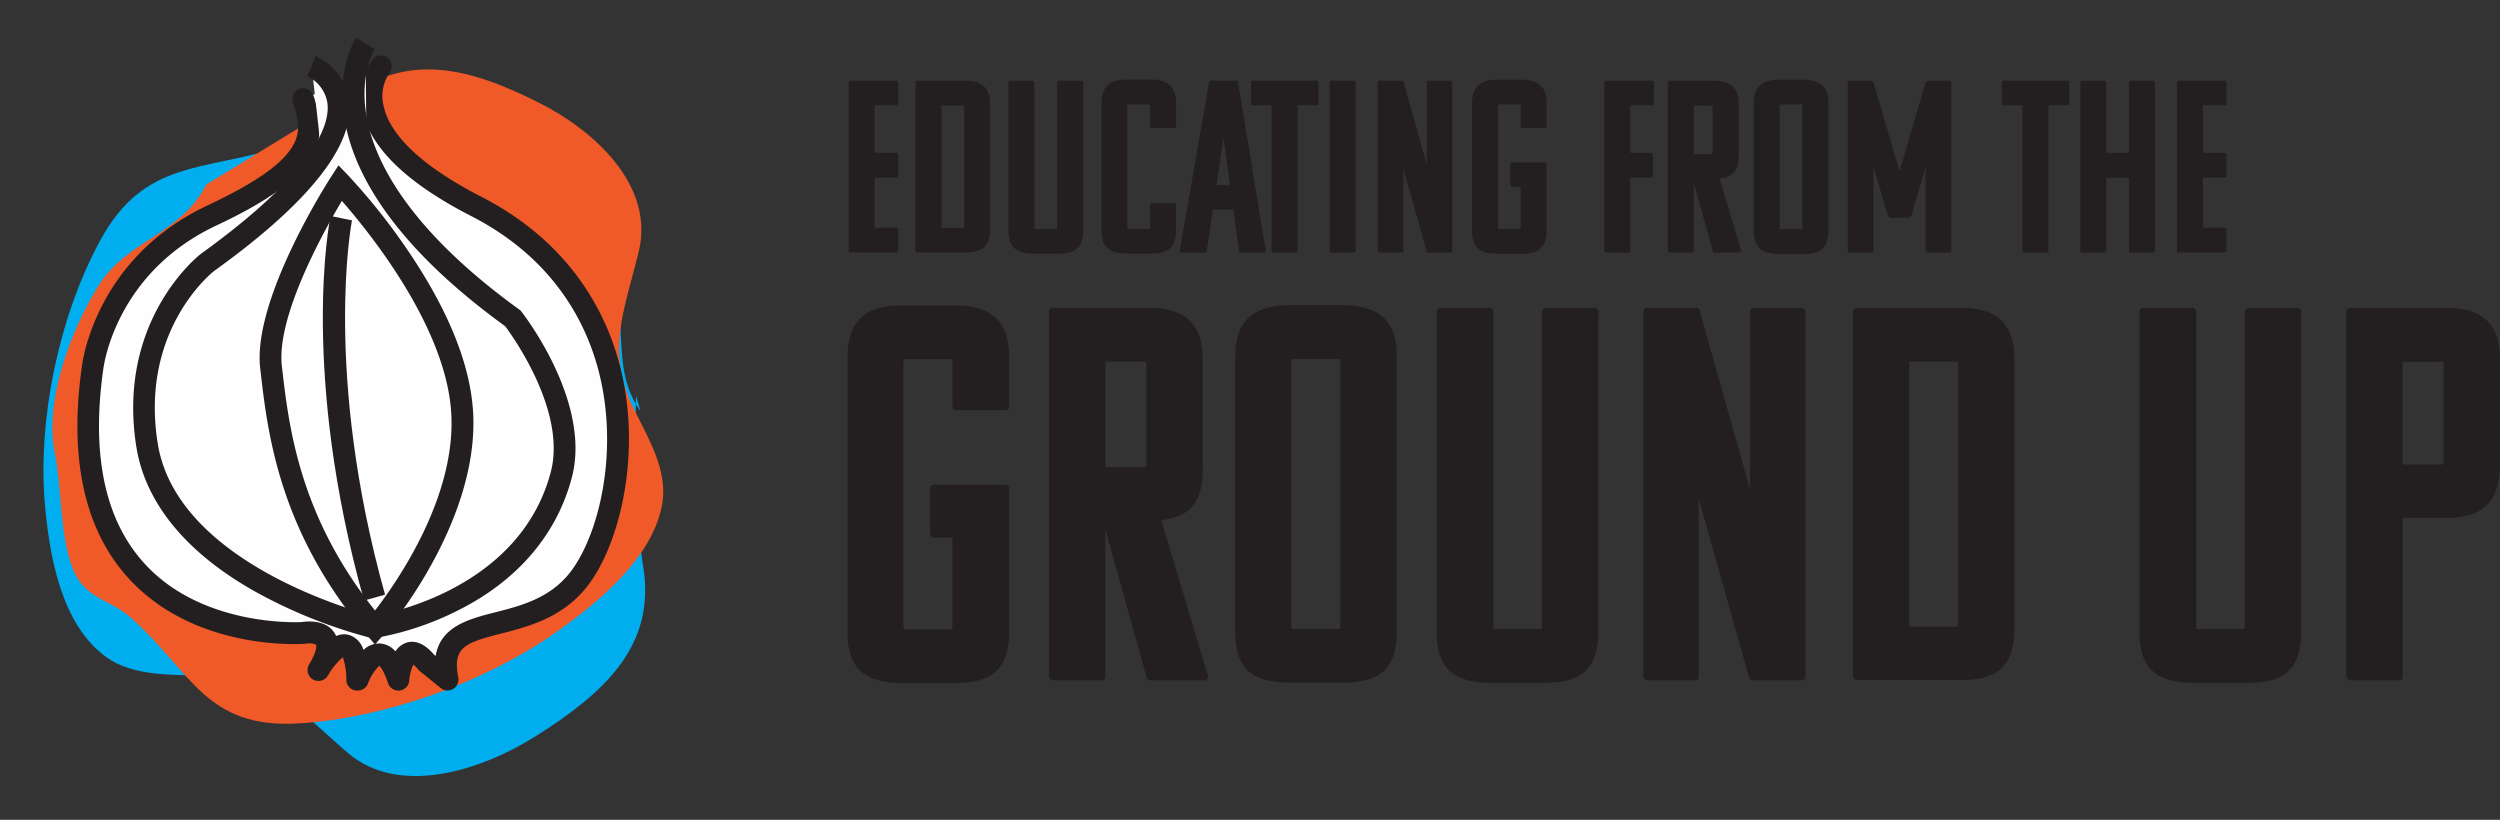<svg id="Layer_1" data-name="Layer 1" xmlns="http://www.w3.org/2000/svg" xmlns:xlink="http://www.w3.org/1999/xlink" viewBox="0 0 573.05 187.91"><rect x="0" y="0" width="573.05" height="187.91" fill="#333333" stroke="none"/><defs><style>.cls-1{fill:none;clip-rule:evenodd;}.cls-2{clip-path:url(#clip-path);}.cls-3{fill:#00adee;}.cls-4{clip-path:url(#clip-path-2);}.cls-5{fill:#f05a28;}.cls-6{clip-path:url(#clip-path-3);}.cls-7{fill:#fefefe;}.cls-8{fill:#231f20;}.cls-9{clip-path:url(#clip-path-4);}.cls-10{clip-path:url(#clip-path-5);}.cls-11{clip-path:url(#clip-path-6);}.cls-12{clip-path:url(#clip-path-7);}</style><clipPath id="clip-path" transform="translate(-103.56 -212.05)"><path class="cls-1" d="M250.38,306.33c-7.42-10.53-1.79-21.41-7.83-32-5.85-10.24-17.37-23-29.46-26.47-8.16-2.34-17-7.29-25.28-8.63-9.08-1.47-11.36,3.71-19,6.22-18.43,6.09-32.07,2.83-42.35,21.83-9.54,17.64-14.23,41.09-12.63,60.12,1,11.7,3.67,27.79,14.12,35.3,6.11,4.39,15,4,22.66,4.23,15.81,0.44,21.94,8.49,32.68,17.7,11.74,10.07,30.5,4.1,43.06-3.82,16.13-10.16,27.52-20.93,24.66-38.8-2.19-13.64-1.87-25.63-1.67-39.28"/></clipPath><clipPath id="clip-path-2" transform="translate(-103.56 -212.05)"><path class="cls-1" d="M150.88,254.32c-5.95,11.64-18.06,12.59-24.67,23.11-6.4,10.18-12.49,26.41-10.12,38.29,1.6,8,1.2,18,3.73,25.56,2.77,8.33,8.36,7.55,14,12.59,13.62,12.21,16.86,25.28,38.2,24,19.81-1.18,42.57-9.43,58.62-20.63,9.86-6.88,22.84-17.46,24.77-30.07,1.13-7.37-3.19-14.62-6.42-21.09-6.69-13.42-2.35-22.7,1-36.43,3.61-15-10.05-27.56-22.65-33.93-16.18-8.19-30.77-12.11-45.23-.46"/></clipPath><clipPath id="clip-path-3" transform="translate(-103.56 -212.05)"><path class="cls-1" d="M173,234.76c2.61,7.75,3.91,15.07-20.88,26.7s-27.41,35-27.41,35C115.61,361.26,173,357.14,173,357.14s9.57-1.8,3.48,8.54c0,0,8.27-14.21,8.92,2.15,0,0,5-13,9.35,0,0,0,.87-10.69,6.53-3.88l4.78,3.88c-3.48-17.66,19.58-7.75,30.89-24.09s17-63.25-24.36-84.44c-34-17.43-21.75-32.1-21.75-32.1"/></clipPath><clipPath id="clip-path-4" transform="translate(-103.56 -212.05)"><path class="cls-1" d="M175,227.21s24.53,10.13-23.79,45c0,0-18.27,14.22-13.89,41.87,4.87,30.71,52.13,41.85,52.13,41.85"/></clipPath><clipPath id="clip-path-5" transform="translate(-103.56 -212.05)"><path class="cls-1" d="M187.33,222s-16.73,26.46,33.84,63c0,0,15.37,19.66,11.1,35.87-8,30.32-43.55,35-43.55,35"/></clipPath><clipPath id="clip-path-6" transform="translate(-103.56 -212.05)"><path class="cls-1" d="M189.54,356c-19.6-23.2-22.15-44.82-23.86-59.82S181.53,254,181.53,254s26.12,27.15,27.92,52.13S189.54,356,189.54,356"/></clipPath><clipPath id="clip-path-7" transform="translate(-103.56 -212.05)"><path class="cls-1" d="M181.84,262.06s-7,34.61,7.62,87"/></clipPath></defs><title>EFTGU-LOGO</title><g class="cls-2"><rect class="cls-3" y="16.94" width="157.93" height="170.97"/></g><g class="cls-4"><rect class="cls-5" x="2" y="5.91" width="160" height="170"/></g><g class="cls-6"><rect class="cls-7" x="10.2" y="5.16" width="141.45" height="160.62"/></g><path class="cls-8" d="M185.45,370.33a2.54,2.54,0,0,1-.41,0,2.5,2.5,0,0,1-2.09-2.37,15.87,15.87,0,0,0-.8-5.26,16,16,0,0,0-3.38,4.12l-0.09.15a2.5,2.5,0,0,1-4.31-2.53l0.08-.13c2-3.4,1.58-4.47,1.57-4.48a4.23,4.23,0,0,0-2.5-.21l-0.28,0c-1,.08-24.73,1.57-39.92-14.7-10.32-11.06-14-27.47-11-48.79,0.1-.94,3.05-24.87,28.82-37C174.88,248,172.84,242,170.67,235.55a2.5,2.5,0,0,1,4.74-1.6c3.08,9.15,3.54,17.7-22.19,29.76-23.16,10.86-25.88,32.16-26,33.06-2.79,19.79.47,34.81,9.7,44.71,13,14,34.14,13.24,35.83,13.16,1-.17,5.29-0.64,7.35,2.29a5.05,5.05,0,0,1,.51.91,4.45,4.45,0,0,1,2.84-.28,5.07,5.07,0,0,1,3.42,3.47,5.33,5.33,0,0,1,3.66-1.49,5.11,5.11,0,0,1,3.67,1.82,4.86,4.86,0,0,1,2.54-2c2.07-.65,4.2.28,6.34,2.78l0.34,0.27c1.11-6.8,7.69-8.48,13.63-10,6.2-1.58,13.23-3.38,17.9-10.12,6.26-9,10.31-27.32,5.94-44.75-2.75-11-10.09-26.14-29.39-36-14.8-7.59-23.19-15.77-24.93-24.31a14.32,14.32,0,0,1,2.4-11.61,2.5,2.5,0,0,1,3.84,3.2,9.37,9.37,0,0,0-1.31,7.55c1,4.77,5.73,12.23,22.28,20.72,21,10.75,29,27.3,32,39.28,4.73,18.88.22,38.85-6.68,48.81-5.73,8.28-14.07,10.41-20.77,12.12-8.28,2.11-11.07,3.19-9.72,10.06a2.5,2.5,0,0,1-4,2.43l-4.78-3.87a2.47,2.47,0,0,1-.35-0.35,7,7,0,0,0-1.19-1.18,11,11,0,0,0-.92,3.67,2.5,2.5,0,0,1-4.86.59c-0.95-2.83-1.74-3.74-2-4a10.88,10.88,0,0,0-2.61,4.11A2.5,2.5,0,0,1,185.45,370.33Zm12.43-6.16h0Z" transform="translate(-103.56 -212.05)"/><g class="cls-9"><rect class="cls-7" x="23.07" y="5.16" width="72.81" height="148.7"/></g><path class="cls-8" d="M188.87,358.35A114.37,114.37,0,0,1,164,348.71c-17-9-27.07-20.89-29.19-34.25-4.56-28.78,14-43.62,14.82-44.24,26.43-19.07,29.51-29.72,29-34.38a8.17,8.17,0,0,0-4.65-6.32l1.93-4.61a13.24,13.24,0,0,1,7.68,10.29c1.2,10.22-9.22,23.35-31,39-0.62.49-17,13.68-12.88,39.46,4.54,28.68,49.78,39.7,50.24,39.8Z" transform="translate(-103.56 -212.05)"/><g class="cls-10"><rect class="cls-7" x="71.11" width="68.34" height="153.87"/></g><path class="cls-8" d="M189,358.39l-0.65-5c0.34,0,34-4.84,41.46-33.14,3.65-13.87-8.7-31.08-10.45-33.42-51.51-37.39-34.92-65-34.19-66.16l4.23,2.66c-0.15.25-3.72,6.22-1.63,16.44,2,9.67,9.63,25,34.81,43.23l0.29,0.21,0.22,0.28c0.66,0.84,16.08,20.83,11.55,38-3.45,13.11-12.47,23.65-26.07,30.46A67.83,67.83,0,0,1,189,358.39Z" transform="translate(-103.56 -212.05)"/><g class="cls-11"><rect class="cls-7" x="52" y="31.91" width="64" height="122"/></g><path class="cls-8" d="M189.51,359.79l-1.88-2.22c-20.2-23.91-22.75-46.32-24.43-61.15-1.78-15.71,15.5-42.68,16.24-43.82l1.71-2.65,2.19,2.28a142.9,142.9,0,0,1,13.55,17c9.22,13.52,14.28,25.86,15.07,36.66,1,13.52-4.68,26.87-9.59,35.7a101.79,101.79,0,0,1-10.94,16ZM181.92,258.1c-4.29,7.18-15,26.5-13.76,37.75,1.56,13.74,3.89,34.26,21.36,56.14,5.11-6.62,18.85-26.36,17.44-45.73C205.55,286.67,188.14,265.19,181.92,258.1Z" transform="translate(-103.56 -212.05)"/><g class="cls-12"><rect class="cls-7" x="66.6" y="40.01" width="29.29" height="106.97"/></g><path class="cls-8" d="M187,349.7c-14.6-52.33-8-86.7-7.66-88.14l4.9,1c-0.07.34-6.67,34.73,7.58,85.81Z" transform="translate(-103.56 -212.05)"/><path class="cls-8" d="M298.54,270a0.44,0.44,0,0,1-.45-0.45V231a0.41,0.41,0,0,1,.45-0.45H309a0.44,0.44,0,0,1,.45.45v4.78a0.4,0.4,0,0,1-.45.39h-4.95v10.91H309a0.44,0.44,0,0,1,.45.45v4.78a0.41,0.41,0,0,1-.45.45h-4.95v11.47H309a0.43,0.43,0,0,1,.45.39v4.84a0.41,0.41,0,0,1-.45.45H298.54Z" transform="translate(-103.56 -212.05)"/><path class="cls-8" d="M313.39,269.5V231a0.41,0.41,0,0,1,.45-0.45h11c4.16,0,5.68,2,5.68,5.46v28.4c0,3.49-1.24,5.51-5.62,5.51h-11A0.44,0.44,0,0,1,313.39,269.5Zm6-33.24v28h4.89c0.22,0,.28-0.06.28-0.28V236.55c0-.23-0.06-0.28-0.28-0.28h-4.89Z" transform="translate(-103.56 -212.05)"/><path class="cls-8" d="M341,264.55h4.61c0.23,0,.28-0.06.28-0.28V231a0.44,0.44,0,0,1,.45-0.45h5.12a0.4,0.4,0,0,1,.39.45v33.69c0,3.49-1.24,5.51-5.62,5.51H340.5c-4.5,0-5.79-2-5.79-5.4V231a0.41,0.41,0,0,1,.45-0.45h5.06a0.41,0.41,0,0,1,.45.45v33.24C340.67,264.5,340.73,264.55,341,264.55Z" transform="translate(-103.56 -212.05)"/><path class="cls-8" d="M366.89,236h-4.61c-0.23,0-.28.06-0.28,0.28v28c0,0.23.06,0.28,0.28,0.28h4.61c0.23,0,.28-0.06.28-0.28V259a0.4,0.4,0,0,1,.45-0.39h5.06a0.37,0.37,0,0,1,.45.39v5.68c0,3.49-1.24,5.51-5.62,5.51h-5.68c-4.5,0-5.79-2-5.79-5.4v-29c0-3.49,1.52-5.51,5.68-5.51h5.74c4.16,0,5.68,2,5.68,5.46V241a0.37,0.37,0,0,1-.45.39h-5.06a0.4,0.4,0,0,1-.45-0.39v-4.72C367.17,236,367.11,236,366.89,236Z" transform="translate(-103.56 -212.05)"/><path class="cls-8" d="M386.91,230.58a0.44,0.44,0,0,1,.45.45l6.36,38.47a0.41,0.41,0,0,1-.45.45H388a0.44,0.44,0,0,1-.45-0.45l-1.29-9.39h-4.67l-1.41,9.39a0.41,0.41,0,0,1-.45.45h-5.29a0.41,0.41,0,0,1-.45-0.45L380.67,231a0.44,0.44,0,0,1,.45-0.45h5.79Zm-4.5,23.9h3.09L384,243.63Z" transform="translate(-103.56 -212.05)"/><path class="cls-8" d="M401,236.21v33.3a0.37,0.37,0,0,1-.39.45h-5.12a0.48,0.48,0,0,1-.45-0.45v-33.3h-4.27a0.4,0.4,0,0,1-.45-0.39V231a0.41,0.41,0,0,1,.45-0.45h14.57a0.44,0.44,0,0,1,.45.45v4.78a0.4,0.4,0,0,1-.45.39H401Z" transform="translate(-103.56 -212.05)"/><path class="cls-8" d="M408.79,270a0.44,0.44,0,0,1-.45-0.45V231a0.41,0.41,0,0,1,.45-0.45h5.06a0.41,0.41,0,0,1,.45.45V269.5a0.39,0.39,0,0,1-.45.45h-5.06Z" transform="translate(-103.56 -212.05)"/><path class="cls-8" d="M431,270a0.44,0.44,0,0,1-.45-0.45l-5.29-18.73V269.5a0.39,0.39,0,0,1-.45.45h-5a0.44,0.44,0,0,1-.45-0.45V231a0.41,0.41,0,0,1,.45-0.45h5.06a0.41,0.41,0,0,1,.45.45l5.29,18.73V231a0.41,0.41,0,0,1,.45-0.45H436a0.44,0.44,0,0,1,.45.45V269.5a0.41,0.41,0,0,1-.45.45H431Z" transform="translate(-103.56 -212.05)"/><path class="cls-8" d="M458.07,249.65v15.07c0,3.49-1.24,5.51-5.62,5.51h-5.68c-4.5,0-5.79-2-5.79-5.4v-29c0-3.49,1.52-5.51,5.68-5.51h5.74c4.16,0,5.68,2,5.68,5.46V241a0.37,0.37,0,0,1-.45.39h-5.06a0.4,0.4,0,0,1-.45-0.39v-4.72c0-.23-0.06-0.28-0.28-0.28h-4.61c-0.23,0-.28.06-0.28,0.28v28c0,0.23.06,0.28,0.28,0.28h4.61c0.23,0,.28-0.06.28-0.28v-9.39h-1.91a0.44,0.44,0,0,1-.45-0.45v-4.78a0.4,0.4,0,0,1,.45-0.39h7.42A0.37,0.37,0,0,1,458.07,249.65Z" transform="translate(-103.56 -212.05)"/><path class="cls-8" d="M477.25,252.8v16.7a0.39,0.39,0,0,1-.45.45h-5.06a0.44,0.44,0,0,1-.45-0.45V231a0.41,0.41,0,0,1,.45-0.45H482.2a0.44,0.44,0,0,1,.45.45v4.78a0.4,0.4,0,0,1-.45.39h-4.95v10.91H482a0.44,0.44,0,0,1,.45.45v4.78a0.41,0.41,0,0,1-.45.45h-4.78Z" transform="translate(-103.56 -212.05)"/><path class="cls-8" d="M496.6,270a0.44,0.44,0,0,1-.45-0.45L491.82,254V269.5a0.39,0.39,0,0,1-.45.45h-5.06a0.44,0.44,0,0,1-.45-0.45V231a0.41,0.41,0,0,1,.45-0.45h10.12c4.16,0,5.68,2,5.68,5.46v11.53c0,3.15-1,5.12-4.39,5.46l4.95,16.48a0.37,0.37,0,0,1-.45.45H496.6Zm-4.78-33.69V247.4h4c0.23,0,.28-0.06.28-0.28V236.55c0-.23-0.06-0.28-0.28-0.28h-4Z" transform="translate(-103.56 -212.05)"/><path class="cls-8" d="M505.54,264.84v-29c0-3.49,1.52-5.51,5.68-5.51H517c4.16,0,5.68,2,5.68,5.46v29c0,3.49-1.24,5.51-5.62,5.51h-5.68C506.84,270.24,505.54,268.21,505.54,264.84ZM516.4,236h-4.61c-0.23,0-.28.06-0.28,0.28v28c0,0.23.06,0.28,0.28,0.28h4.61c0.23,0,.28-0.06.28-0.28v-28C516.68,236,516.63,236,516.4,236Z" transform="translate(-103.56 -212.05)"/><path class="cls-8" d="M545,250.16l-3.21,10.91a1,1,0,0,1-.73.9h-4.16a1.12,1.12,0,0,1-.73-0.9L533,250.33V269.5a0.39,0.39,0,0,1-.45.45h-5a0.44,0.44,0,0,1-.45-0.45V231a0.41,0.41,0,0,1,.45-0.45h4.78a0.8,0.8,0,0,1,.79.79l5.85,20,5.85-20a0.82,0.82,0,0,1,.84-0.79h4.72a0.41,0.41,0,0,1,.45.45V269.5a0.44,0.44,0,0,1-.45.45h-5a0.41,0.41,0,0,1-.45-0.45V250.16Z" transform="translate(-103.56 -212.05)"/><path class="cls-8" d="M573.1,236.21v33.3a0.37,0.37,0,0,1-.39.45h-5.12a0.48,0.48,0,0,1-.45-0.45v-33.3h-4.27a0.4,0.4,0,0,1-.45-0.39V231a0.41,0.41,0,0,1,.45-0.45h14.57a0.44,0.44,0,0,1,.45.45v4.78a0.4,0.4,0,0,1-.45.39H573.1Z" transform="translate(-103.56 -212.05)"/><path class="cls-8" d="M592,270a0.44,0.44,0,0,1-.45-0.45V252.8h-5.17v16.7a0.39,0.39,0,0,1-.45.45h-5.06a0.44,0.44,0,0,1-.45-0.45V231a0.41,0.41,0,0,1,.45-0.45h5.06a0.41,0.41,0,0,1,.45.45v16.09h5.17V231a0.41,0.41,0,0,1,.45-0.45h5.06a0.41,0.41,0,0,1,.45.45V269.5a0.39,0.39,0,0,1-.45.45H592Z" transform="translate(-103.56 -212.05)"/><path class="cls-8" d="M603,270a0.44,0.44,0,0,1-.45-0.45V231a0.41,0.41,0,0,1,.45-0.45h10.46a0.44,0.44,0,0,1,.45.45v4.78a0.4,0.4,0,0,1-.45.39h-4.95v10.91h4.95a0.44,0.44,0,0,1,.45.45v4.78a0.41,0.41,0,0,1-.45.45h-4.95v11.47h4.95a0.44,0.44,0,0,1,.45.39v4.84a0.41,0.41,0,0,1-.45.45H603Z" transform="translate(-103.56 -212.05)"/><path class="cls-8" d="M334.88,324v32.66c0,7.56-2.68,11.94-12.19,11.94H310.38c-9.75,0-12.55-4.39-12.55-11.7V294c0-7.56,3.29-11.94,12.31-11.94h12.43c9,0,12.31,4.39,12.31,11.82v11.33a0.81,0.81,0,0,1-1,.85h-11a0.86,0.86,0,0,1-1-.85V295c0-.49-0.12-0.61-0.61-0.61h-10c-0.49,0-.61.12-0.61,0.61v60.69c0,0.49.12,0.61,0.61,0.61h10c0.49,0,.61-0.12.61-0.61V335.29h-4.14a1,1,0,0,1-1-1V324a0.87,0.87,0,0,1,1-.85H333.9A0.81,0.81,0,0,1,334.88,324Z" transform="translate(-103.56 -212.05)"/><path class="cls-8" d="M367.3,368a1,1,0,0,1-1-1l-9.38-33.64V367a0.85,0.85,0,0,1-1,1H345a1,1,0,0,1-1-1V283.62a0.9,0.9,0,0,1,1-1h21.94c9,0,12.31,4.39,12.31,11.82v25c0,6.82-2.19,11.09-9.51,11.82L380.46,367a0.81,0.81,0,0,1-1,1H367.3Zm-10.36-73v24.13h8.78c0.49,0,.61-0.12.61-0.61V295.56c0-.49-0.12-0.61-0.61-0.61h-8.78Z" transform="translate(-103.56 -212.05)"/><path class="cls-8" d="M386.68,356.86V294C386.68,286.42,390,282,399,282h12.43c9,0,12.31,4.39,12.31,11.82v62.76c0,7.56-2.68,11.94-12.19,11.94H399.23C389.48,368.56,386.68,364.18,386.68,356.86Zm23.52-62.52h-10c-0.49,0-.61.12-0.61,0.61v60.69c0,0.49.12,0.61,0.61,0.61h10c0.49,0,.61-0.12.61-0.61V295C410.81,294.47,410.68,294.34,410.2,294.34Z" transform="translate(-103.56 -212.05)"/><path class="cls-8" d="M446.39,356.25h10c0.49,0,.61-0.12.61-0.61v-72a1,1,0,0,1,1-1h11.09a0.87,0.87,0,0,1,.85,1v73c0,7.56-2.68,11.94-12.19,11.94H445.42c-9.75,0-12.55-4.39-12.55-11.7V283.62a0.9,0.9,0,0,1,1-1h11a0.9,0.9,0,0,1,1,1v72C445.78,356.13,445.91,356.25,446.39,356.25Z" transform="translate(-103.56 -212.05)"/><path class="cls-8" d="M505.38,368a1,1,0,0,1-1-1L492.95,326.4V367a0.85,0.85,0,0,1-1,1H481.25a1,1,0,0,1-1-1V283.62a0.9,0.9,0,0,1,1-1h11a0.9,0.9,0,0,1,1,1l11.46,40.58V283.62a0.9,0.9,0,0,1,1-1h10.72a1,1,0,0,1,1,1V367a0.89,0.89,0,0,1-1,1h-11Z" transform="translate(-103.56 -212.05)"/><path class="cls-8" d="M528.29,367V283.62a0.9,0.9,0,0,1,1-1H553c9,0,12.31,4.39,12.31,11.82V356c0,7.56-2.68,11.94-12.19,11.94H529.27A1,1,0,0,1,528.29,367Zm12.92-72v60.69h10.6c0.49,0,.61-0.12.61-0.61V295.56c0-.49-0.12-0.61-0.61-0.61h-10.6Z" transform="translate(-103.56 -212.05)"/><path class="cls-8" d="M607.51,356.25h10c0.49,0,.61-0.12.61-0.61v-72a1,1,0,0,1,1-1h11.09a0.87,0.87,0,0,1,.85,1v73c0,7.56-2.68,11.94-12.19,11.94H606.53c-9.75,0-12.55-4.39-12.55-11.7V283.62a0.9,0.9,0,0,1,1-1h11a0.9,0.9,0,0,1,1,1v72C606.9,356.13,607,356.25,607.51,356.25Z" transform="translate(-103.56 -212.05)"/><path class="cls-8" d="M642.36,368a1,1,0,0,1-1-1V283.62a0.9,0.9,0,0,1,1-1H664.3c9,0,12.31,4.39,12.31,11.82v23.77c0,7.56-2.68,12.55-12.19,12.55H654.31V367a0.85,0.85,0,0,1-1,1h-11Zm11.94-73v23.52h8.78c0.49,0,.61-0.12.61-0.61v-22.3c0-.49-0.12-0.61-0.61-0.61h-8.78Z" transform="translate(-103.56 -212.05)"/></svg>